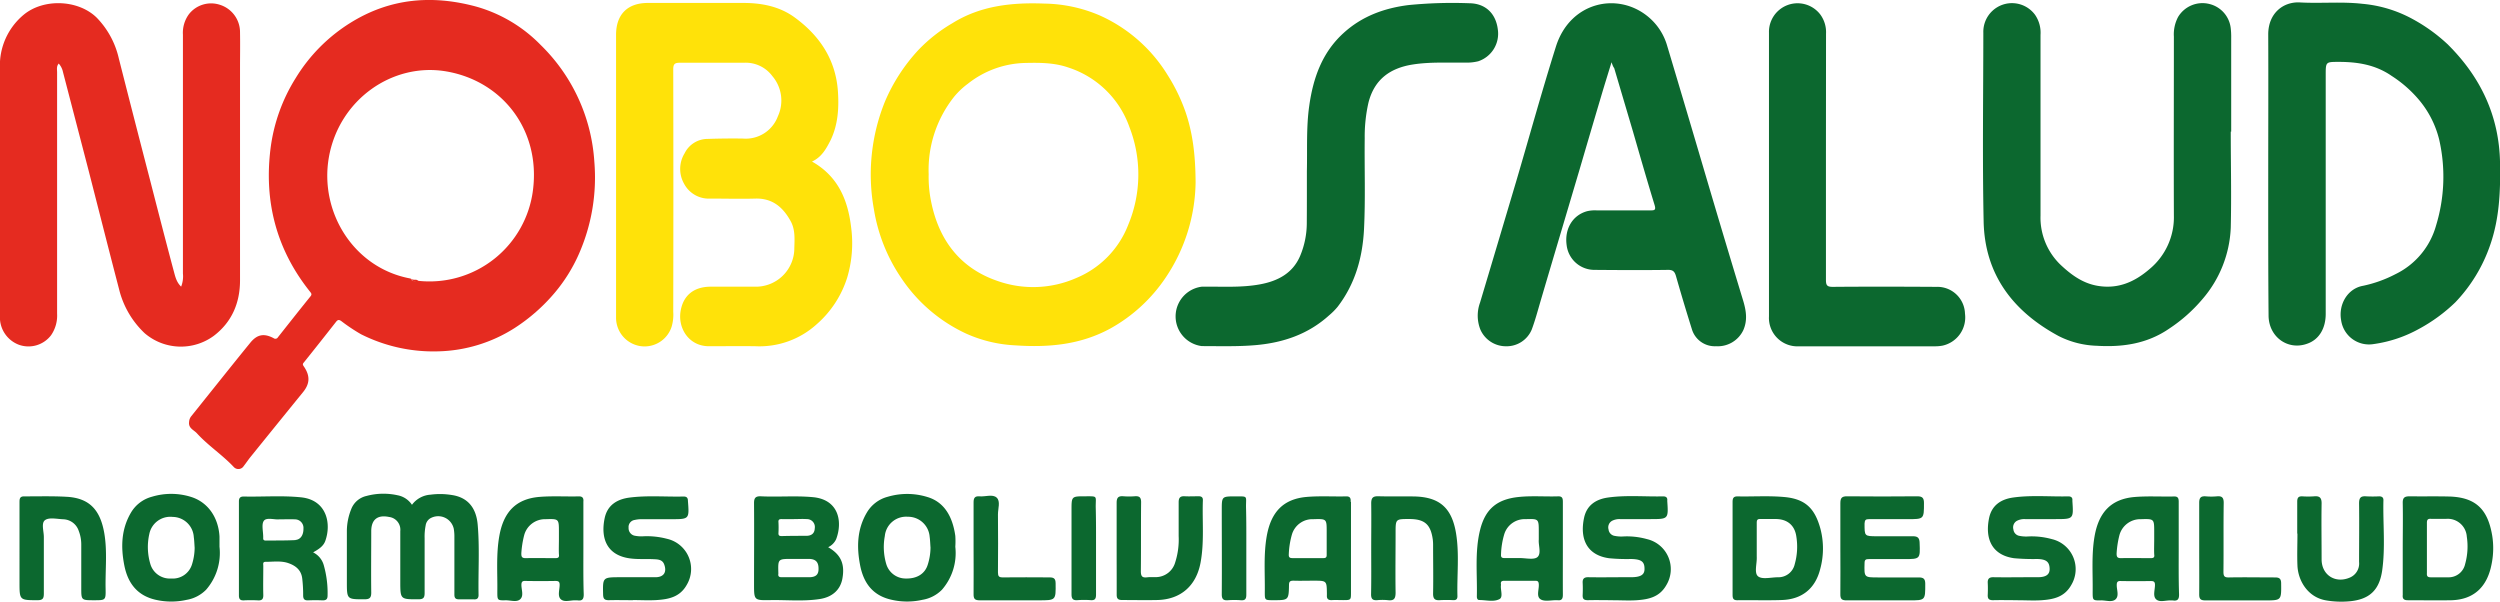 <svg id="Capa_1" data-name="Capa 1" xmlns="http://www.w3.org/2000/svg" viewBox="0 0 584.52 140.71"><defs><style>.cls-1{fill:#e52b20;}.cls-2{fill:#ffe209;}.cls-3{fill:#0c682f;}</style></defs><path class="cls-1" d="M102.62,338.17a3,3,0,0,0,.61.07A3,3,0,0,1,102.62,338.17Z" transform="translate(-6.21 -272.85)"/><path class="cls-1" d="M103.49,338.26h0Z" transform="translate(-6.21 -272.85)"/><path class="cls-1" d="M102.45,338.1l.17.07Z" transform="translate(-6.21 -272.85)"/><path class="cls-1" d="M145.17,310.64a41.82,41.82,0,0,0-12.56-27.29,33.89,33.89,0,0,0-15-8.94c-10.34-2.81-20.21-2-29.49,3.79a39.26,39.26,0,0,0-12.77,12.9,40.5,40.5,0,0,0-5.87,16.35c-1.58,12.44,1.32,23.72,9.22,33.6.29.37.49.61.12,1.07-2.57,3.18-5.1,6.39-7.63,9.59a.68.68,0,0,1-1,.21c-2.27-1.2-3.88-.89-5.48,1.09-3.15,3.86-6.25,7.75-9.36,11.63-1.5,1.87-3,3.76-4.49,5.61a2.32,2.32,0,0,0-.44,1.28c-.18,1.45,1.11,1.84,1.83,2.63,2.62,2.88,5.91,5,8.6,7.86a1.46,1.46,0,0,0,2.34-.2c.52-.66,1-1.38,1.49-2q6.15-7.62,12.34-15.23c1.65-2,1.75-3.84.24-6.05-.25-.36-.36-.56,0-.95q3.78-4.72,7.52-9.49c.41-.52.7-.55,1.25-.16A41.94,41.94,0,0,0,90.62,351a37.65,37.65,0,0,0,18,4,34.66,34.66,0,0,0,17.89-5.44,42.07,42.07,0,0,0,9.39-8.25,37.5,37.5,0,0,0,5.6-8.94A44.34,44.34,0,0,0,145.17,310.64Zm-14.34,6.6A24.39,24.39,0,0,1,104,338.51h0c-.63,0-1.38.34-1.76-.53C89,335.58,80.86,322.53,83.1,309.65c2.36-13.5,14.91-22.3,27.54-20.09C123.78,291.86,132.58,303.33,130.83,317.24Z" transform="translate(-6.21 -272.85)"/><path class="cls-1" d="M103.78,338.34a1.29,1.29,0,0,0-.28-.08h0l-.26,0a3,3,0,0,1-.61-.07h0l-.17-.07-.18-.12c.38.87,1.13.5,1.76.53h0a1.3,1.3,0,0,0-.2-.15Z" transform="translate(-6.21 -272.85)"/><path class="cls-1" d="M104,338.51h0a1.3,1.3,0,0,0-.2-.15A1.3,1.3,0,0,1,104,338.51Z" transform="translate(-6.21 -272.85)"/><path class="cls-1" d="M103.2,338.24a2.71,2.71,0,0,1-.58-.07h0A2.71,2.71,0,0,0,103.2,338.24Z" transform="translate(-6.21 -272.85)"/><polygon class="cls-1" points="96.4 65.32 96.4 65.32 96.4 65.32 96.4 65.32"/><path class="cls-1" d="M48.56,339.87a6.55,6.55,0,0,0,.42-3.06q0-27.93,0-55.84a7.34,7.34,0,0,1,1.38-4.77A6.58,6.58,0,0,1,57.71,274a6.71,6.71,0,0,1,4.62,6.43c.05,2.78,0,5.56,0,8.34q0,24.81,0,49.62c0,5.29-1.92,9.79-6.16,13a13,13,0,0,1-16.12-.62,21,21,0,0,1-6-10.3c-2.41-9.23-4.74-18.47-7.11-27.7q-3-11.53-6-23.06a4.29,4.29,0,0,0-1-2c-.57.66-.38,1.39-.38,2.06q0,28.2,0,56.41a8.08,8.08,0,0,1-1.41,5.05,6.64,6.64,0,0,1-7.49,2.24,6.85,6.85,0,0,1-4.47-6.56c0-4.48,0-8.95,0-13.43q0-22.41,0-44.81a15.39,15.39,0,0,1,5.51-12.33c4.64-3.9,12.75-3.6,17.08.6A20,20,0,0,1,34,286.56q3.63,14.28,7.33,28.53c1.8,7,3.58,13.92,5.43,20.86C47.14,337.28,47.36,338.72,48.56,339.87Z" transform="translate(-6.21 -272.85)"/><path class="cls-2" d="M196.06,310.62c6.13,3.47,8.39,9,9.15,15.37a28.2,28.2,0,0,1-.91,11.73,24.07,24.07,0,0,1-7.15,10.95,19.92,19.92,0,0,1-14.35,5.13c-3.59-.05-7.18,0-10.77,0-4.64.05-7.32-4.07-6.71-8.09.58-3.78,3.11-5.81,7-5.83,3.45,0,6.9,0,10.34,0a9,9,0,0,0,9.27-9.1c.07-2.11.21-4.28-.85-6.21-1.77-3.23-4.24-5.4-8.25-5.29-3.49.1-7,0-10.48,0a6.54,6.54,0,0,1-6.2-3.48,7,7,0,0,1,.14-7.13,6,6,0,0,1,5.33-3.34c2.79-.09,5.57-.13,8.36-.08a8,8,0,0,0,8.1-5.2,8.8,8.8,0,0,0-1.29-9.41,7.75,7.75,0,0,0-6.6-3.12c-5,0-10,0-15,0-1.25,0-1.57.32-1.57,1.57q.06,28.35,0,56.69a9.82,9.82,0,0,1-.39,3.49,6.64,6.64,0,0,1-7.43,4.48,6.71,6.71,0,0,1-5.55-6.7c0-6.6,0-13.2,0-19.8V281c0-4.77,2.67-7.46,7.43-7.46q11.19,0,22.39,0c4.28,0,8.43.83,11.92,3.37,5.89,4.29,9.66,9.94,10.14,17.41.25,3.88,0,7.73-1.72,11.31C199.39,307.62,198.33,309.59,196.06,310.62Z" transform="translate(-6.21 -272.85)"/><path class="cls-2" d="M283.41,299.07a41.79,41.79,0,0,0-4.23-8.72,35.74,35.74,0,0,0-15.84-13.89,33.94,33.94,0,0,0-12.91-2.77c-7.58-.29-14.92.45-21.57,4.6a36.1,36.1,0,0,0-8,6.33,41.66,41.66,0,0,0-7.75,12,45.42,45.42,0,0,0-2.59,25.06,39.82,39.82,0,0,0,6.37,16.11,36.9,36.9,0,0,0,15.28,13.09,31.69,31.69,0,0,0,11.48,2.72c7.77.53,15.26-.14,22.27-4a37.41,37.41,0,0,0,12.89-11.93,40.78,40.78,0,0,0,6.94-22.17C285.71,308.66,285,303.79,283.41,299.07ZM270,325.41a22.06,22.06,0,0,1-12.17,12.45,25,25,0,0,1-18.42.67c-8.75-3-13.72-9.6-15.51-18.61a28.54,28.54,0,0,1-.56-6.32,27.47,27.47,0,0,1,6-18.19,18.12,18.12,0,0,1,3.19-3,22.37,22.37,0,0,1,13.38-4.84c3.41-.08,6.82-.07,10.07,1.06a22.47,22.47,0,0,1,14.3,13.93A30.53,30.53,0,0,1,270,325.41Z" transform="translate(-6.21 -272.85)"/><path class="cls-3" d="M536.54,313.41c0-10.84.05-21.68,0-32.52,0-4.91,3.47-7.69,7.43-7.47,4.85.27,9.73-.23,14.58.32a30,30,0,0,1,11.67,3.52,39.61,39.61,0,0,1,8.2,5.88c7.76,7.65,12.13,16.8,12.32,27.81.12,6.47-.13,12.88-2.27,19.08a36.48,36.48,0,0,1-8.17,13.49,38.52,38.52,0,0,1-8.46,6.2,30.52,30.52,0,0,1-10.68,3.58,6.58,6.58,0,0,1-7.57-5.54c-.69-3.76,1.53-7.44,5.08-8.08a29.46,29.46,0,0,0,7.6-2.72,18,18,0,0,0,9.53-11.45,38.94,38.94,0,0,0,.7-20.07,23,23,0,0,0-4.51-9,28.41,28.41,0,0,0-6.59-5.84c-3.77-2.62-8-3.29-12.42-3.28-3,0-3,0-3,3.08q0,27.93,0,55.84c0,3.42-1.58,6-4.27,6.95-4.56,1.69-9.07-1.56-9.09-6.58C536.52,335.55,536.54,324.48,536.54,313.41Z" transform="translate(-6.21 -272.85)"/><path class="cls-3" d="M383,287.4c-.84,2.75-1.61,5.2-2.34,7.66q-2.58,8.7-5.13,17.41c-3.06,10.33-6.15,20.67-9.19,31-.63,2.16-1.21,4.33-2,6.44a6.36,6.36,0,0,1-6,3.9,6.52,6.52,0,0,1-6-3.89,8.86,8.86,0,0,1-.08-6.33q4.23-14.14,8.44-28.31c3.1-10.51,6-21.08,9.3-31.55s14.49-12.89,21.63-6.91a13.71,13.71,0,0,1,4.34,6.61q4.46,14.9,8.85,29.8t9,30.06c.66,2.25,1,4.45,0,6.73a6.6,6.6,0,0,1-6.38,3.78,5.59,5.59,0,0,1-5.66-4c-1.29-4.12-2.53-8.24-3.71-12.39-.3-1-.65-1.48-1.87-1.46-5.71.08-11.43.05-17.14,0a6.54,6.54,0,0,1-6.56-5.8c-.52-3.79,1.41-7,4.79-7.92a8.06,8.06,0,0,1,2.24-.19c4.16,0,8.32,0,12.47,0,1,0,1.45,0,1.06-1.27-1.73-5.64-3.36-11.32-5-17l-4.44-15C383.38,288.47,383.24,288.09,383,287.4Z" transform="translate(-6.21 -272.85)"/><path class="cls-3" d="M527.78,303.62c0,7.49.18,15,0,22.47a27.24,27.24,0,0,1-6.64,16.72,36.34,36.34,0,0,1-7.76,6.88c-5.2,3.58-11,4.37-17,4a21.06,21.06,0,0,1-8.84-2.27C476.82,345.64,470.26,337,470,324.64c-.3-14.69-.08-29.4-.07-44.1a6.7,6.7,0,0,1,12.11-4.2A7.38,7.38,0,0,1,483.3,281v42.27a15.27,15.27,0,0,0,4.82,11.62c2.43,2.26,5.09,4.21,8.55,4.79,4.77.8,8.64-.92,12.12-3.92a15.72,15.72,0,0,0,5.69-12.52c-.05-13.95,0-27.89,0-41.84a8.66,8.66,0,0,1,1-4.61,6.65,6.65,0,0,1,7.33-3,6.57,6.57,0,0,1,4.95,5.54,17.32,17.32,0,0,1,.12,2.39q0,11,0,21.91Z" transform="translate(-6.21 -272.85)"/><path class="cls-3" d="M311.77,312.85c.12-5.08-.17-10.18.55-15.24.92-6.52,3-12.49,8.06-17.07,4.28-3.89,9.44-5.78,15.11-6.5a104.89,104.89,0,0,1,14.29-.43c3.72.05,6.19,2.36,6.64,6.18a6.79,6.79,0,0,1-4.6,7.39,11.35,11.35,0,0,1-3.23.3c-4,.06-8-.18-12,.44-5.35.83-9.07,3.48-10.44,9a35.94,35.94,0,0,0-.86,8.26c-.08,7.06.19,14.13-.16,21.2-.33,6.64-2.06,12.85-6.19,18.22a15.65,15.65,0,0,1-2,2c-4.83,4.36-10.62,6.35-17,6.93-4.24.38-8.49.24-12.74.24a7,7,0,0,1,0-13.89c4.52-.07,9.08.28,13.56-.54,4.15-.75,7.69-2.56,9.43-6.65a19.94,19.94,0,0,0,1.56-7.83C311.78,320.86,311.77,316.86,311.77,312.85Z" transform="translate(-6.21 -272.85)"/><path class="cls-3" d="M433.13,309.43c0,9.61,0,19.23,0,28.84,0,1.24.23,1.66,1.59,1.65,8.07-.07,16.15-.05,24.23,0a6.46,6.46,0,0,1,6.69,6.27,6.75,6.75,0,0,1-5.24,7.47,9.36,9.36,0,0,1-1.83.16H426.81a6.65,6.65,0,0,1-7-7q0-33.15,0-66.3a6.69,6.69,0,0,1,12-4.28,7,7,0,0,1,1.34,4.5Z" transform="translate(-6.21 -272.85)"/><path class="cls-3" d="M102.53,390.88a5.86,5.86,0,0,1,4.33-2.37,17,17,0,0,1,4.94.07c3.61.52,5.72,2.81,6.09,6.87.49,5.5.11,11,.21,16.53,0,.8-.4,1.07-1.15,1-1.14,0-2.27,0-3.4,0-.87,0-1.11-.34-1.1-1.18,0-4.43,0-8.86,0-13.29a10.76,10.76,0,0,0-.14-2,3.72,3.72,0,0,0-5.58-2.42,2.35,2.35,0,0,0-1,1.62,13.26,13.26,0,0,0-.24,2.95c0,4.29,0,8.58,0,12.87,0,1.15-.37,1.43-1.45,1.44-4.24,0-4.23.06-4.24-4.2,0-3.92,0-7.83,0-11.74a3,3,0,0,0-2.63-3.31c-2.66-.55-4.14.58-4.16,3.29,0,4.8-.06,9.61,0,14.42,0,1.2-.4,1.53-1.55,1.54-4.15,0-4.15.05-4.15-4.1s0-8,0-12a13.84,13.84,0,0,1,1-4.93,5,5,0,0,1,3.58-3.13,15.24,15.24,0,0,1,7.29-.16A5.17,5.17,0,0,1,102.53,390.88Z" transform="translate(-6.21 -272.85)"/><path class="cls-3" d="M199.84,400.79a3.87,3.87,0,0,0,1.87-1.88c1.55-4.1.61-9.26-5.44-9.82-4.05-.38-8.11,0-12.16-.2-1.27-.05-1.61.41-1.6,1.63.05,6.31,0,12.61,0,18.92,0,3.74,0,3.79,3.78,3.72s7.74.34,11.58-.25c3-.46,4.86-2.21,5.31-4.85C203.77,404.69,202.81,402.51,199.84,400.79ZM189,394.22c1,0,1.89,0,2.83,0v0c1,0,2-.07,3,0a1.85,1.85,0,0,1,1.88,2.15c-.05,1.24-.81,1.74-1.94,1.76-1.93,0-3.86,0-5.79.06-.52,0-.79-.12-.76-.71a23.72,23.72,0,0,0,0-2.53C188.16,394.36,188.42,394.2,189,394.22Zm6.5,13.59c-1,0-2.07,0-3.11,0h0c-1.13,0-2.26,0-3.39,0-.58,0-.9-.15-.81-.78a1.31,1.31,0,0,0,0-.28c-.08-3.22-.08-3.22,3.15-3.22,1.37,0,2.73,0,4.1,0,1.54.06,2.17.78,2.15,2.34C197.6,407.16,197,407.76,195.51,407.81Z" transform="translate(-6.21 -272.85)"/><path class="cls-3" d="M79.42,402c1.2-.69,2.38-1.37,2.85-2.69,1.46-4.08.31-9.56-5.66-10.18-4.47-.46-9-.09-13.43-.19-.89,0-1.12.43-1.11,1.23q0,11,0,21.89c0,.84.28,1.2,1.15,1.16a29.54,29.54,0,0,1,3.26,0c1,.07,1.32-.31,1.29-1.29-.06-2.26,0-4.52,0-6.78,0-.38-.18-.94.51-.94,1.79,0,3.64-.29,5.34.3s3.08,1.62,3.27,3.74a32.25,32.25,0,0,1,.2,3.8c0,.84.28,1.2,1.15,1.17,1.13-.05,2.27-.05,3.4,0,.85,0,1.16-.29,1.16-1.15a23.74,23.74,0,0,0-.87-7A4.77,4.77,0,0,0,79.42,402Zm-4.14-2.87c-2.3.12-4.62.08-6.92.11-.4,0-.64-.14-.61-.57,0-.1,0-.19,0-.28,0-1.32-.46-3.05.2-3.83s2.56-.15,3.56-.28c1.43,0,2.51-.06,3.59,0a2,2,0,0,1,2.06,2.18C77.18,397.92,76.5,399,75.28,399.1Z" transform="translate(-6.21 -272.85)"/><path class="cls-3" d="M436.5,401.14c0-3.53,0-7.07,0-10.6,0-1.19.28-1.67,1.57-1.65,5.48.06,11,.05,16.44,0,1.19,0,1.54.42,1.54,1.57,0,3.77,0,3.77-3.78,3.77-3,0-6,0-9.06,0-.78,0-1,.18-1.05,1,0,3-.07,3,3,3,2.78,0,5.57,0,8.35,0,1.12,0,1.48.45,1.52,1.48.15,3.86.17,3.86-3.65,3.86-2.74,0-5.48,0-8.22,0-.7,0-1,.14-1,.92-.09,3.37-.12,3.37,3.2,3.37s6.33,0,9.49,0c1.1,0,1.49.34,1.5,1.46,0,3.9.07,3.9-3.82,3.9-4.86,0-9.73,0-14.59,0-1.14,0-1.46-.35-1.44-1.46C436.54,408.21,436.5,404.68,436.5,401.14Z" transform="translate(-6.21 -272.85)"/><path class="cls-3" d="M431.83,396.44c-1.28-4.63-3.42-6.92-8.41-7.38-3.67-.34-7.36-.07-11-.15-1,0-1.12.55-1.12,1.36,0,3.63,0,7.25,0,10.88s0,7.15,0,10.73c0,.83.13,1.33,1.15,1.31,3.44-.05,6.89.07,10.33-.05,4.73-.15,7.84-2.65,9-7.21A18.19,18.19,0,0,0,431.83,396.44Zm-6,8.33a3.91,3.91,0,0,1-3.91,3.05c-1.6,0-3.69.57-4.66-.22s-.22-3-.31-4.58c0-.66,0-1.32,0-2,0-2,0-4,0-5.93,0-.66.16-.92.86-.89,1.18,0,2.36,0,3.54,0,2.73,0,4.49,1.45,4.86,4.11A15,15,0,0,1,425.83,404.77Z" transform="translate(-6.21 -272.85)"/><path class="cls-3" d="M588.92,398.16c-1-6.09-3.72-9.05-10.09-9.22-3.07-.08-6.14,0-9.21-.05-1.21,0-1.66.32-1.63,1.59.07,3.53,0,7.06,0,10.6v10.73a.66.66,0,0,1,0,.14c-.1.9.27,1.25,1.21,1.24,3.4,0,6.8.06,10.19,0,5.31-.16,8.36-3.21,9.36-8.38A18.61,18.61,0,0,0,588.92,398.16Zm-6.34,6.56a3.94,3.94,0,0,1-4,3.11c-1.32,0-2.64,0-4,0-.76,0-1-.23-.94-1,0-2,0-4,0-5.94s0-3.86,0-5.79c0-.75.22-1,1-.94,1.18,0,2.36,0,3.54,0a4.47,4.47,0,0,1,4.79,4.18A15.25,15.25,0,0,1,582.58,404.72Z" transform="translate(-6.21 -272.85)"/><path class="cls-3" d="M371.62,401.15c0-3.63,0-7.25,0-10.88,0-.79-.05-1.4-1.09-1.37-3.11.1-6.23-.18-9.34.16-5,.54-7.7,2.83-8.91,7.64-1.29,5.14-.65,10.4-.77,15.61,0,.38.11.83.58.83,1.59,0,3.36.51,4.72-.22.89-.47.21-2.1.33-3.2a.88.88,0,0,0,0-.28c-.09-.63.2-.8.8-.8q3.62,0,7.22,0c.61,0,.78.18.83.79.1,1.23-.66,2.89.45,3.56.94.57,2.47.16,3.74.19h.15c1,.14,1.3-.32,1.29-1.29C371.6,408.31,371.62,404.73,371.62,401.15Zm-5.92,1.93c-.82.74-2.77.23-4.22.25-1.17,0-2.35,0-3.53,0-.6,0-.83-.19-.79-.81a18.4,18.4,0,0,1,.78-4.84,5,5,0,0,1,4.95-3.45c3.1-.09,3.1-.09,3.1,3V399C365.86,400.26,366.63,402.24,365.7,403.08Z" transform="translate(-6.21 -272.85)"/><path class="cls-3" d="M322,390.17c.07-.76-.11-1.28-1-1.26-3.07.07-6.14-.13-9.2.12-5.64.46-8.43,3.65-9.41,9.14-.77,4.34-.4,8.74-.46,13.11,0,1.9,0,1.9,2,1.9,3.55,0,3.59,0,3.66-3.56,0-.85.32-1,1.07-1,1.56.05,3.12,0,4.67,0,3.08,0,3.08,0,3.12,3,0,.14,0,.29,0,.43-.06.86.36,1.16,1.2,1.11s1.7,0,2.55,0c1.88,0,1.88,0,1.88-1.82V390.17Zm-6.44,13.17c-2.4,0-4.8,0-7.19,0-.72,0-.87-.29-.83-.92a19.37,19.37,0,0,1,.72-4.56,5,5,0,0,1,5-3.62c3.14-.09,3.14-.09,3.14,2.95v1.69c0,1.22,0,2.45,0,3.66C316.42,403.17,316.19,403.35,315.58,403.34Z" transform="translate(-6.21 -272.85)"/><path class="cls-3" d="M515.61,401.16c0-3.67,0-7.34,0-11,0-.79-.17-1.26-1.08-1.23-3.07.07-6.14-.13-9.2.12-5.61.47-8.42,3.66-9.39,9.17-.75,4.3-.39,8.64-.45,13,0,2,0,2.05,2,2,1.15,0,2.6.52,3.4-.29s.22-2.16.23-3.28c0-.73.21-1,1-.95q3.46.06,6.94,0c.71,0,1,.16,1,.92,0,1.16-.56,2.65.31,3.39s2.27.15,3.44.23a3.08,3.08,0,0,1,.43,0c1.13.17,1.47-.31,1.45-1.42C515.57,408.23,515.61,404.69,515.61,401.16ZM509,403.35c-2.3,0-4.61-.05-6.91,0-.87,0-1-.34-1-1.08a22.24,22.24,0,0,1,.66-4.3,5.05,5.05,0,0,1,5-3.73c3.13-.09,3.13-.09,3.13,3v1.69c0,1.18-.05,2.35,0,3.52C510,403.18,509.75,403.36,509,403.35Z" transform="translate(-6.21 -272.85)"/><path class="cls-3" d="M142.61,401.16V390.28a.65.65,0,0,1,0-.14c.08-.79-.17-1.26-1.08-1.23-3.06.07-6.13-.13-9.2.12-5.61.47-8.41,3.66-9.38,9.17-.76,4.3-.4,8.64-.46,13,0,2,0,2.05,2,2,1.16,0,2.6.53,3.4-.29s.23-2.16.23-3.28c0-.74.22-1,1-.95q3.48.06,6.94,0c.72,0,1,.16,1,.92,0,1.16-.56,2.65.31,3.39s2.27.15,3.44.23a2.94,2.94,0,0,1,.42,0c1.13.17,1.48-.31,1.46-1.43C142.57,408.22,142.61,404.69,142.61,401.16Zm-6.6,2.19c-2.3,0-4.61-.05-6.91,0-.88,0-1-.35-1-1.09a22.15,22.15,0,0,1,.67-4.29,5.05,5.05,0,0,1,5-3.73c3.12-.09,3.12-.09,3.12,3v1.69c0,1.17-.05,2.35,0,3.52C137,403.19,136.73,403.36,136,403.35Z" transform="translate(-6.21 -272.85)"/><path class="cls-3" d="M57.53,400.68c0-.8,0-1.6,0-2.4-.27-4.52-2.74-8-6.6-9.23a15.49,15.49,0,0,0-9.19-.06,8.09,8.09,0,0,0-4.91,3.72c-2.3,3.9-2.38,8.1-1.56,12.3s3.06,7.13,7.41,8.09a16.32,16.32,0,0,0,7.16,0,8.34,8.34,0,0,0,4.56-2.37A13.08,13.08,0,0,0,57.53,400.68Zm-6.47,4.25a4.68,4.68,0,0,1-4.81,3.18,4.75,4.75,0,0,1-4.82-3.17,13.87,13.87,0,0,1-.31-7.23,5,5,0,0,1,5.48-4,5,5,0,0,1,4.92,4.71c.12.83.14,1.68.2,2.53A13.31,13.31,0,0,1,51.06,404.93Z" transform="translate(-6.21 -272.85)"/><path class="cls-3" d="M229.57,400.69a19.57,19.57,0,0,0,0-2.54c-.61-4.39-2.51-7.93-6.58-9.11a16,16,0,0,0-9.19-.05,8.05,8.05,0,0,0-4.92,3.71c-2.3,3.9-2.38,8.1-1.57,12.3s3,7.14,7.41,8.09a16.17,16.17,0,0,0,7.16,0,8.29,8.29,0,0,0,4.57-2.36A13.07,13.07,0,0,0,229.57,400.69Zm-6.45,4.2c-.65,2.11-2.51,3.27-5.06,3.22a4.73,4.73,0,0,1-4.64-3.4,14,14,0,0,1-.33-6.54,5,5,0,0,1,5.37-4.5,5.06,5.06,0,0,1,5.11,4.67c.12.84.13,1.69.2,2.53A13.37,13.37,0,0,1,223.12,404.89Z" transform="translate(-6.21 -272.85)"/><path class="cls-3" d="M154.2,413.18c-1.89,0-3.78-.05-5.67,0-1,0-1.28-.35-1.31-1.31-.09-4.05-.12-4.05,4-4.06,2.74,0,5.48,0,8.22,0,2,0,2.73-1.22,2.06-3-.41-1.1-1.38-1.16-2.33-1.21-1.93-.1-3.86.07-5.79-.21-5.13-.74-6.81-4.49-5.8-9.37.65-3.14,3-4.48,5.88-4.84,4.18-.53,8.39-.14,12.59-.24.71,0,1,.31,1,1,.33,4.3.34,4.3-3.92,4.3-2.32,0-4.63,0-7,0a7.19,7.19,0,0,0-1.53.18,1.67,1.67,0,0,0-1.42,1.83,1.79,1.79,0,0,0,1.58,1.88,7.75,7.75,0,0,0,2,.1,18.62,18.62,0,0,1,5.41.6,7.24,7.24,0,0,1,4.59,10.79c-1.6,2.84-4.23,3.35-7.05,3.53-1.83.11-3.68,0-5.52,0Z" transform="translate(-6.21 -272.85)"/><path class="cls-3" d="M383.29,413.18c-1.94,0-3.88-.05-5.81,0-1,0-1.27-.33-1.23-1.23s.05-1.89,0-2.83.34-1.33,1.32-1.31c2.79.05,5.58,0,8.36,0h1.56c2.36,0,3.26-.58,3.22-2,0-1.7-.83-2.22-3.2-2.26a43.21,43.21,0,0,1-5.08-.18c-5.11-.7-6.92-4.43-5.85-9.46.64-3,2.86-4.36,5.64-4.74,4.27-.59,8.59-.17,12.88-.26.64,0,1,.29.93.94V390c.28,4.22.28,4.22-4,4.22H385a3.72,3.72,0,0,0-1.91.42,1.76,1.76,0,0,0-.79,2,1.71,1.71,0,0,0,1.47,1.51,7.93,7.93,0,0,0,2.12.12,17.53,17.53,0,0,1,5.4.63,7.21,7.21,0,0,1,4.49,10.81c-1.6,2.78-4.17,3.29-6.94,3.48-1.83.12-3.68,0-5.52,0Z" transform="translate(-6.21 -272.85)"/><path class="cls-3" d="M478,413.18c-1.94,0-3.88-.05-5.81,0-.95,0-1.27-.33-1.23-1.23s.05-1.89,0-2.82.34-1.34,1.32-1.32c2.79.05,5.58,0,8.36,0h2c2,0,2.83-.66,2.79-2-.05-1.63-.83-2.21-2.91-2.26a50.71,50.71,0,0,1-5.37-.18c-5.11-.7-6.92-4.43-5.86-9.46.65-3,2.87-4.36,5.65-4.74,4.27-.59,8.59-.17,12.88-.26.64,0,1,.29.93.94V390c.28,4.22.28,4.22-4,4.22h-7.09a3.72,3.72,0,0,0-1.91.42,1.76,1.76,0,0,0-.79,2,1.7,1.7,0,0,0,1.47,1.51,7.93,7.93,0,0,0,2.12.12,17.6,17.6,0,0,1,5.4.63,7.21,7.21,0,0,1,4.49,10.81c-1.6,2.78-4.18,3.29-6.94,3.48-1.83.12-3.68,0-5.52,0Z" transform="translate(-6.21 -272.85)"/><path class="cls-3" d="M10.77,401.09c0-3.58,0-7.16,0-10.74,0-.75,0-1.45,1.05-1.44,3.3,0,6.62-.09,9.91.09,5.42.28,7.92,3.1,8.86,8.5.74,4.29.22,8.66.31,13,.05,2.69,0,2.69-2.69,2.69-3,0-3,0-3-2.89l0-10a8.75,8.75,0,0,0-.59-3.32A3.94,3.94,0,0,0,21,394.26c-1.46-.06-3.31-.5-4.26.2s-.26,2.64-.28,4c0,4.38,0,8.76,0,13.15,0,1.09-.2,1.58-1.47,1.57-4.22,0-4.22,0-4.22-4.2Z" transform="translate(-6.21 -272.85)"/><path class="cls-3" d="M326.81,401c0-3.48.05-7,0-10.46,0-1.33.44-1.7,1.72-1.66,2.83.08,5.67,0,8.5.05,5.85.17,8.66,2.76,9.62,8.65.79,4.85.19,9.78.32,14.67,0,.66-.28.94-.94.92a29.31,29.31,0,0,0-3.11,0c-1.22.1-1.66-.3-1.64-1.57.07-3.73,0-7.45,0-11.17a11,11,0,0,0-.07-1.41c-.49-3.58-1.91-4.81-5.51-4.82-3.19,0-3.19,0-3.19,3.21,0,4.66-.07,9.33,0,14,0,1.49-.44,1.94-1.85,1.76a12,12,0,0,0-2.4,0c-1.11.1-1.5-.29-1.48-1.43C326.85,408.18,326.81,404.6,326.81,401Z" transform="translate(-6.21 -272.85)"/><path class="cls-3" d="M267.29,401c0-3.54,0-7.07,0-10.6,0-1.21.41-1.61,1.56-1.52a17.25,17.25,0,0,0,2.69,0c1.09-.08,1.48.28,1.47,1.43-.06,5.37,0,10.74-.06,16.1,0,1.23.36,1.56,1.49,1.42.75-.09,1.51,0,2.27-.05a4.73,4.73,0,0,0,4.24-3.34,17.55,17.55,0,0,0,.84-6.26c0-2.63,0-5.27,0-7.9,0-1.05.36-1.46,1.41-1.4s2.17,0,3.25,0c.68,0,1.05.24,1,1-.17,4.84.36,9.69-.54,14.51-1,5.39-4.6,8.61-10.09,8.75-2.73.06-5.47,0-8.21,0-1,0-1.32-.32-1.31-1.3C267.31,408.27,267.29,404.64,267.29,401Z" transform="translate(-6.21 -272.85)"/><path class="cls-3" d="M543.32,397.62c0-2.49,0-5,0-7.48,0-.95.31-1.28,1.21-1.24a20.12,20.12,0,0,0,2.69,0c1.35-.14,1.83.34,1.8,1.73-.07,4.33,0,8.66,0,13,0,3.74,3.33,5.78,6.76,4.19a3.56,3.56,0,0,0,2-3.58c0-4.57.06-9.14,0-13.7,0-1.36.43-1.74,1.69-1.64a29.6,29.6,0,0,0,3,0c.7,0,1.05.3,1,1-.12,5.45.48,10.94-.29,16.35-.68,4.71-3.11,6.78-7.65,7.19a21.09,21.09,0,0,1-5.49-.22c-4.24-.72-6.53-4.59-6.67-8.15-.1-2.49,0-5,0-7.48Z" transform="translate(-6.21 -272.85)"/><path class="cls-3" d="M233.84,401c0-3.57,0-7.15,0-10.73,0-1.07.37-1.46,1.4-1.37,1.35.12,3.06-.57,4,.3s.29,2.58.3,3.92q.06,6.78,0,13.56c0,.92.24,1.18,1.16,1.17,3.64-.06,7.27,0,10.91,0,1,0,1.4.29,1.41,1.36.05,4,.09,4-4,4-4.58,0-9.16,0-13.73,0-1.14,0-1.47-.34-1.45-1.45C233.88,408.17,233.84,404.59,233.84,401Z" transform="translate(-6.21 -272.85)"/><path class="cls-3" d="M520.4,401c0-3.53,0-7.06,0-10.59,0-1.22.41-1.6,1.56-1.51a14.37,14.37,0,0,0,2.54,0c1.21-.12,1.64.27,1.63,1.55-.08,5.37,0,10.74-.06,16.11,0,1.08.28,1.32,1.33,1.3,3.58-.07,7.17,0,10.76,0,1,0,1.39.32,1.4,1.37.05,4,.08,4-3.84,4-4.63,0-9.26,0-13.88,0-1.15,0-1.45-.37-1.44-1.46C520.43,408.16,520.4,404.58,520.4,401Z" transform="translate(-6.21 -272.85)"/><path class="cls-3" d="M262.47,401c0,3.62,0,7.25,0,10.87,0,1-.27,1.38-1.28,1.3a19.63,19.63,0,0,0-3,0c-1.13.1-1.46-.32-1.45-1.44,0-6.54,0-13.08,0-19.62,0-3.22,0-3.22,3.2-3.22,3,0,2.44-.17,2.46,2.51C262.49,394.62,262.47,397.82,262.47,401Z" transform="translate(-6.21 -272.85)"/><path class="cls-3" d="M297.61,401.16c0,3.58,0,7.15,0,10.73,0,1-.28,1.38-1.29,1.3a19.63,19.63,0,0,0-3,0c-1.13.1-1.46-.32-1.45-1.44.05-6.54,0-13.08,0-19.62,0-3.22,0-3.22,3.21-3.22,3,0,2.43-.17,2.46,2.51C297.63,394.66,297.61,397.91,297.61,401.16Z" transform="translate(-6.21 -272.85)"/></svg>
